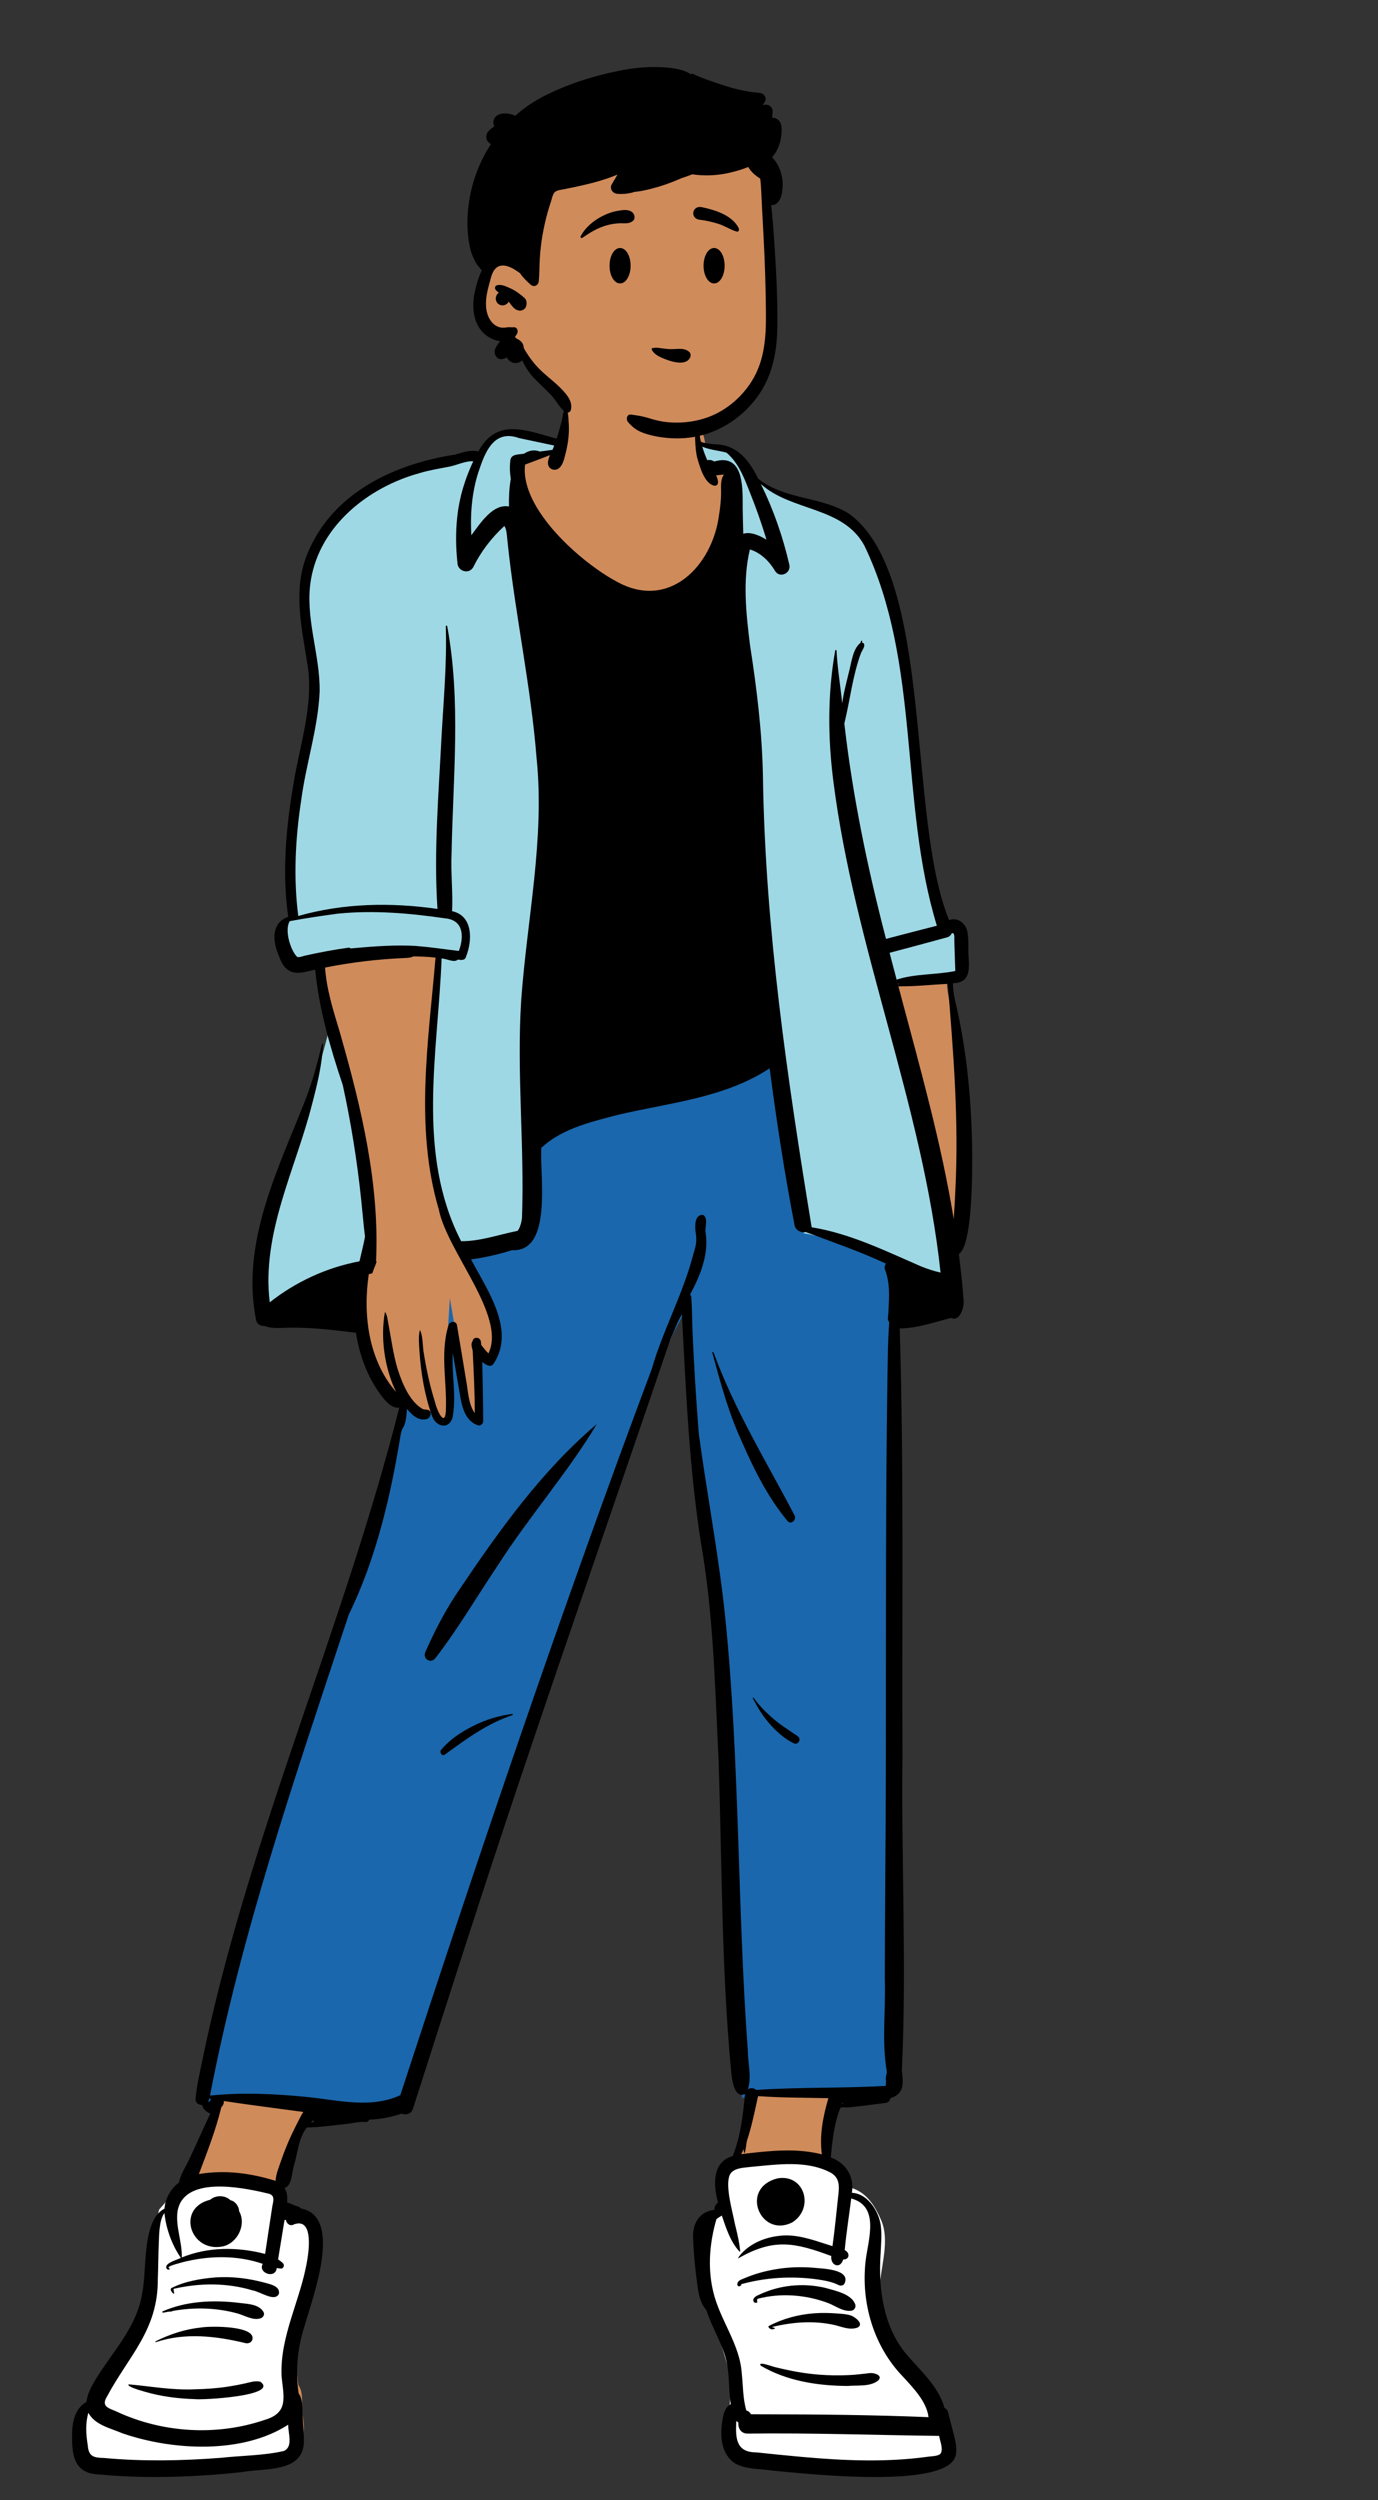 <svg width="4605" height="8354" viewBox="0 0 4605 8354" fill="none" xmlns="http://www.w3.org/2000/svg">
<rect x="0" y="0" width="4605" height="8354" fill="#333333" stroke="none"/>
<path fill-rule="evenodd" clip-rule="evenodd" d="M3182.68 4170.06C3256.41 4171.72 3224.8 3482.43 3175.56 3355.41C3168.67 3329.67 3162.98 3294.5 3164.12 3262.91C3225.01 3269.01 3218.46 3227.25 3215.32 3176.89C3216.35 3136.91 3219.12 3054.41 3158.05 3086.53C2974.95 2719.22 3172.92 1769.72 2690.84 1680.3C2632.74 1666.16 2572.7 1651.53 2523.79 1611.17C2472.04 1515.31 2445.68 1503.07 2359.93 1496.87C2344.05 1410.52 2314.37 1318.28 2225.91 1284.68C2144.93 1252.88 2050.68 1250.34 1966.24 1267.31C1896.34 1290.16 1889.95 1420.33 1874.42 1484.52C1780.29 1459.5 1664.28 1406.9 1613.6 1526.15C1589.05 1518.8 1566.31 1523.57 1541.36 1531.76C1332.31 1565.51 1129.48 1660.27 1051.94 1858.01C1004.04 1976.66 1038.03 2105.83 1055.99 2228.72C1072.75 2362.53 1028.57 2486.51 1008.1 2615.22C977.605 2792.46 972.091 2934.63 991.988 3066.36C939.397 3078.35 935.519 3126.28 956.795 3176.44C963.044 3193.41 969.337 3211.31 983.154 3220.9C1011.26 3238.63 1047.58 3218.2 1078.13 3215.07C1084.48 3285.85 1096.78 3355.3 1117.14 3434.23C1111.24 3457.86 1104.48 3484.24 1098.41 3507.96L1096.36 3505.73C1026.63 3798.42 819.234 4082.72 883.693 4393.78C887.483 4404.14 894.675 4401.98 900.198 4401.8C932.195 4413.99 961.587 4406.26 993.855 4407.5C1070.39 4407.56 1144.34 4417.38 1212.93 4425.93C1225.47 4508.01 1266.24 4642.38 1338.94 4673.68C1340.16 4674.1 1361.71 4669.59 1363.51 4669.46C1169.97 5455.81 821.746 6182.94 683.422 6985.13C682.603 6994.92 698.499 6989.74 703.714 6990.93C703 7013.2 717.354 7018.55 737.453 7026.46C711.553 7080.72 688.222 7134.91 662.438 7189.3C650.483 7216.23 630.998 7242.82 627.448 7271.6C598.904 7289.88 579.679 7325.61 580.188 7358.96C503.216 7391.56 524.137 7552.58 506.576 7632.33C488.819 7751.14 404.358 7834.11 346.446 7931.52C334.644 7951.07 322.077 7976.69 321.519 8001.25C285.618 8018.12 272.231 8054.96 274.607 8116.97C274.479 8189.52 294.902 8217.15 349.971 8218.9C499.551 8233.88 674.098 8227.78 824.546 8210.74C937.092 8196.4 1036.82 8208.3 1011.66 8072.79C1006.48 8039.99 1016.43 7995.82 997.053 7969.27C985.106 7890.24 992.056 7810.58 1017.82 7732.5C1033.48 7666.76 1059.94 7530.96 1048.97 7442.73C1043.9 7401.93 960.771 7379.47 946.138 7377.49C950.793 7346.77 948.744 7293.09 932.25 7271.75C962.538 7267.51 970.151 7259.49 976.459 7225.78C991.533 7171.2 993.539 7111.92 1030.87 7065.93C1098.01 7066.8 1164.92 7049.72 1232.02 7047.65L1235.36 7039.92C1275.05 7039.41 1314.52 7032.39 1352.19 7018.61C1360.54 7022.57 1371.23 7025.97 1375.92 7013.3L1398.33 6943.08C1659.19 6111.25 1948.34 5277.42 2230.28 4451.69C2246.74 4411.54 2266.53 4368.87 2292.27 4333.1C2300.98 4838.33 2406.61 5343.02 2415.68 5848.01C2427.94 6195.41 2424.78 6539.16 2457.39 6887.79C2465.79 6961.58 2474.71 6959.12 2485.7 6954.6C2490.1 6955.29 2500.47 6957.5 2504.97 6958.45C2497.61 7031.77 2489.16 7150.79 2457.78 7225.78C2388.41 7236.51 2400.84 7289.84 2416.22 7334.04C2399.67 7348.21 2402.03 7381.22 2406.94 7399.49C2341.68 7399.56 2327.45 7452.75 2331.94 7486.31C2338.15 7542.45 2334.67 7629.8 2372.05 7677.74C2394.07 7738.87 2429.9 7796.57 2443.89 7862.43C2452.69 7910.89 2449.29 7981.48 2457.78 8029.55C2436.43 8039.43 2445.48 8054.92 2441.88 8084.88C2423.4 8222.04 2488.43 8198.73 2603.42 8208.17C2672.33 8223.42 3197 8253.77 3174.33 8162.51C3178.2 8125.35 3160.95 8109.03 3153.56 8072.44C3150.24 8062.73 3084.88 7950.35 3045.89 7907.8C2915.13 7784.69 2920.84 7619.4 2924.98 7429.02C2917.29 7377.42 2877.67 7328 2827.12 7333.56C2841.64 7278.44 2814.74 7230.53 2758.52 7214.59C2764.14 7152.19 2770.05 7067.41 2790.61 7013.43L2771.24 6993.68L2797.16 6996.78L2805.77 6975.08L2815.15 6998.86C2859.64 6998.86 2909.84 6988.98 2952.47 6984.33C2959.27 6984.71 2956.24 6975.44 2957.35 6971.87C2997.6 6963.52 3002.01 6942.09 2994.9 6891.02C3004.27 6061.93 3000.2 5240.62 2987.39 4409.99C3050.29 4412.8 3111.63 4389.81 3173.44 4374.49C3195.41 4388.3 3201.63 4339.12 3199.06 4328.51C3195.57 4273.55 3188.79 4219.95 3182.68 4170.06Z" fill="#D08B5B"/>
<path fill-rule="evenodd" clip-rule="evenodd" d="M2588.48 3533.81C2588.48 3533.81 2646.1 3936.07 2676.17 4090.77C2676.8 4093.99 2682.7 4097.38 2687.36 4096.55L2687.83 4096.45L2694.15 4094.88L2704.7 4098.84L2713.52 4102.13L2788.35 4129.74L2808.92 4137.39C2878.85 4163.52 2918.97 4179.82 2964.42 4201.01L2991.73 4213.84L2977.91 4234.18C2977.82 4234.32 2977.72 4234.51 2977.62 4234.76L2977.53 4235.02L2977.47 4235.2L2978.28 4237.41C2991.29 4273.51 2993.64 4305.73 2991.11 4361.21L2990.88 4365.96L2990.3 4377.43L2989.86 4386.42L2989.85 4387.17C2989.81 4389.2 2989.68 4391.01 2989.41 4393.41L2989.28 4394.48L2988.49 4400.57L2988.29 4402.36C2988.25 4402.72 2988.22 4403.05 2988.2 4403.35L2988.14 4404.17L2988.12 4404.85L2988.12 4405.02L2993.03 4410.48L2992.46 4419.29C2990.59 4448.2 2969.4 6801.54 2983.88 6915.31L2984.32 6918.32L2984.6 6919.93L2984.64 6921.56C2984.72 6925.93 2984.21 6929.87 2983.19 6934.63L2982.78 6936.44L2981.61 6941.38C2981.34 6942.55 2981.17 6943.38 2981.05 6944.03L2980.97 6944.56L2980.89 6945.23L2982.43 6948.88L2981.61 6962.32L2981.48 6964.76C2981.4 6966.32 2981.34 6967.78 2981.3 6969.18L2980.85 6989.57L2954.56 6991.13C2909.29 6993.72 2869.63 6994.97 2800.51 6996.17L2792.4 6996.31L2715.84 6997.52C2638.68 6998.82 2588.1 7000.47 2536.73 7003.86L2519.76 7005.02L2513.13 6999C2512.75 6998.66 2511.71 6998.44 2511.06 6998.54L2510.81 6998.61L2478.83 7011.35L2482.33 6975.23L2481.09 6974.97L2483.5 6954.91L2483.7 6952.98C2484.97 6940.06 2484.37 6926.78 2482.06 6904.2L2480.58 6890C2479.18 6876.23 2478.52 6867.82 2478.3 6859.13L2478.28 6858.2L2478.22 6854.46L2477.2 6840.51C2467.01 6698.91 2431.22 5786.65 2431.22 5786.65C2424.43 5658.3 2292.21 4408.14 2292.21 4408.14L2291.7 4387.17L2291.48 4379.75L2289.33 4383.43L2286.76 4387.85L2283.5 4393.52C2245.58 4459.71 2213.99 4526.6 2199.15 4577.51L2198.29 4580.51L2189.92 4602.85C1929.07 5299.8 1678.08 6028.21 1376.29 6950.75L1354.91 7016.18L1346.6 7020.02C1289.77 7046.27 1230.43 7051.46 1148.97 7043.32L1146.28 7043.04L1140.91 7042.48C1131.59 7041.46 1123.18 7040.46 1112.14 7039.03L1104.78 7038.06L1067.4 7033.05C1053.15 7031.15 1043.83 7029.99 1034.48 7028.95L1026.9 7028.14L1015.88 7027.06L1006.9 7026.21C893.661 7015.68 801.034 7013.79 712.931 7022.33L709.455 7022.68L689.237 7024.75L684.3 7006.03C683.341 7002.1 682.843 6997.96 682.762 6993.58L682.751 6991.92L682.777 6989.98L684.316 6982.11C722.22 6789.81 993.032 5877.48 993.032 5877.48C1023.69 5777.99 1156.3 5351.72 1199.76 5210.54L1204.72 5194.42L1210.88 5174.29C1274.55 4965.93 1308.86 4844.92 1317.49 4795.09L1317.99 4792.13L1318.12 4791.33L1318.31 4790.54L1323.53 4768.6L1325.85 4765.3C1332.29 4756.17 1335.39 4745.56 1337.29 4727.6L1337.59 4724.62L1337.85 4721.74L1341.26 4679.86L1371.5 4701.86L1373.86 4703.55C1393.68 4717.58 1408.61 4723.13 1417.9 4722.01L1418.54 4721.92L1418.51 4721.75L1459.05 4711.44L1462.27 4720.6L1463.91 4725.2C1467.49 4734.91 1474.83 4741.48 1481.16 4742.5C1485.22 4743.15 1488.46 4741.26 1491.4 4733.69L1491.68 4732.94L1491.82 4732.53L1492.01 4731.59L1492.47 4729.09C1497.58 4700.76 1497.86 4674.37 1494.99 4624.25L1494.73 4619.77L1493.47 4598.78C1491.43 4563.8 1490.97 4545.09 1492.1 4523.58L1492.31 4519.9L1503.29 4337.19L1540.77 4557.65L1555.19 4641.86L1557.43 4655.4L1558.02 4658.85C1565.61 4702.5 1574.84 4725.84 1592.85 4737.38L1593.79 4737.96L1593.76 4730.93L1593.66 4717.06C1593.6 4710.02 1593.53 4702.82 1593.43 4695.39L1593.16 4676.32L1592.87 4658.54L1589.91 4509.54L1628.48 4537.44L1629.47 4538.14C1631.12 4539.3 1632.56 4540.23 1633.79 4540.96L1634.52 4541.38L1635.51 4539.78C1656.21 4505.61 1660.61 4467.5 1651.06 4423.2L1650.63 4421.24L1650.2 4419.38C1641.55 4382.05 1625.11 4344.72 1595.77 4290.92L1594.43 4288.46L1590.11 4280.6L1577.16 4257.38L1567.99 4240.87L1564.22 4234.02C1561.83 4229.65 1559.67 4225.64 1557.61 4221.77L1556.85 4220.32L1541.57 4191.26L1571.51 4187.4C1590.93 4184.89 1557.45 3862.96 1780.41 3717.59C2026.96 3556.85 2588.48 3533.81 2588.48 3533.81Z" fill="#1A67AD"/>
<path fill-rule="evenodd" clip-rule="evenodd" d="M1107.4 3420.4C1120.33 3466.1 1134.79 3533.82 1149.95 3578.93C1177.18 3703.94 1197.62 3830.86 1210.99 3958.11C1215.47 4000.65 1218.97 4043.19 1224.11 4085.53C1218.88 4113.07 1229.62 4191.32 1223.33 4218.68C1114.42 4238.93 962.262 4325.26 874.963 4394.15C846.879 4162.94 975.746 3903.99 1030.88 3685.6C1034.54 3671.57 1038.19 3657.39 1041.68 3643.12C1057.44 3598.71 1088.31 3487.05 1099.25 3442.39L1100.72 3436.3L1102.77 3438.53L1107.4 3420.4ZM2515.97 1603.99C2528.22 1611.69 2540.97 1618.2 2554.04 1623.83C2655.83 1682.48 2834.52 1684.26 2896.04 1799.07C3054.96 2130.21 3059.91 2690.53 3149.31 3084.93C3154.25 3106.68 3200.3 3083.42 3205.3 3104.53C3217.73 3156.92 3204.78 3207.3 3219.3 3254.77C3162.61 3269.4 3015.5 3279 2958.96 3293.97C2972.95 3342.47 3123.97 3735.09 3183.9 4294.77C3162.2 4289.88 3141.01 4282.82 3120.29 4274.7L3112.34 4271.25C2995.75 4220.43 2812.51 4141.37 2685.99 4120.99C2605.87 3632.28 2532.64 3113.05 2523.51 2613.93L2523.12 2590.9C2520.42 2443.25 2502.35 2296.94 2479.66 2151.24L2478.41 2141C2466.11 2039.53 2455.66 1933.84 2479.49 1833.65C2487.2 1836.01 2465.11 1782.09 2455.06 1713.23C2448.84 1670.58 2466.09 1621.28 2441.07 1578.86C2406.33 1519.95 2359.05 1595.27 2362.69 1578.86C2364.51 1570.6 2316.8 1470.34 2334.69 1480.88C2354.22 1492.38 2427.07 1492.08 2455.06 1520.07C2516.24 1581.24 2527.39 1627.77 2516.92 1605.95L2515.97 1603.99ZM1475.41 1556.94C1500.87 1551.97 1574.73 1527.04 1601.25 1528.47C1585.71 1561.73 1623.64 1413.69 1744.02 1447.29C1749.29 1448.76 1873.3 1467.69 1872.79 1492.08C1872.45 1508.43 1736.03 1527.75 1724.42 1548.06C1710.79 1571.93 1734 1643.73 1724.42 1668.44C1695.66 1742.65 1709.25 1763.19 1717.92 1755.26C1724.79 1765.89 1725.74 1781 1727.13 1795.11L1728.7 1810.4C1753.98 2051.69 1806.44 2289.33 1825.55 2531.35C1853.18 2802.14 1793.43 3069.47 1774.19 3338.44C1758.49 3580.76 1779.74 3840.41 1771.16 4082.71C1769.99 4096.15 1765.81 4114.37 1757.35 4126.22L1756.52 4127.34L1756.43 4127.37L1753.08 4128.04C1691.7 4140.45 1600.11 4179.13 1536.96 4178.78C1478.03 4064.08 1414.16 3770.73 1433.29 3572.02C1447.51 3424.3 1466.88 3233.3 1466.88 3196.91C1466.88 3131.08 1086.16 3233.3 974.186 3219.3C937.342 3214.69 935.595 3172.63 931.529 3104.15C930.369 3084.62 973.641 3075.82 974.186 3054.14C978.128 2897.15 977.729 2687.33 979.605 2674.99C995.488 2552.11 1036.25 2432.8 1041.75 2308.67C1043.58 2183.37 991.487 2060.95 1012.53 1935.31C1043.13 1752.32 1206.13 1625.32 1375.08 1578.81C1408.08 1568.72 1441.66 1563.52 1475.41 1556.94Z" fill="#9FD8E5"/>
<path fill-rule="evenodd" clip-rule="evenodd" d="M2785.28 7241.95L2787.68 7243.24L2788.27 7243.61C2800.65 7251.44 2809.02 7265.09 2820.73 7290.79L2827.27 7305.51L2838.48 7308.54C2881.65 7320.25 2913.81 7348.5 2942.89 7414.44L2943.77 7416.45L2944.66 7418.51C2954.44 7441.29 2958.13 7466.49 2957.25 7496.19L2957.17 7498.43L2957.04 7501.59C2956.26 7519.33 2954.5 7533.96 2949.73 7564.95L2946.25 7587.21L2945.25 7593.7C2939.26 7633.13 2937.16 7655.23 2937.74 7680.13C2938.2 7699.68 2940.7 7717.62 2945.55 7734.54C2965.27 7803.38 3003.9 7875.14 3053.66 7944.08C3070.87 7967.92 3149.15 8100.83 3149.83 8103.61L3151.19 8109.22L3152.49 8114.64C3152.7 8115.53 3152.91 8116.42 3153.11 8117.3L3154.72 8124.25L3155.72 8128.65C3159.12 8143.86 3161.63 8156.83 3163.17 8167.71L3163.37 8169.18C3166.16 8189.62 3166.05 8201.72 3159.17 8211.49L3158.71 8212.13L3157.58 8213.66L3156.19 8214.95L3155.34 8215.72L3154.47 8216.47L3151.87 8218.62L3148.73 8219.84C3137.67 8224.16 3099.24 8235.06 3058.88 8243.61C2993.4 8257.49 2925.33 8265.62 2858.05 8265.2C2838.33 8265.08 2817.82 8264.34 2796.56 8263.03C2739.13 8259.47 2678.42 8251.91 2614.16 8241.21L2602.98 8239.32L2591.18 8237.24C2549.4 8229.77 2489.36 8218.01 2478.55 8216.04L2477.53 8215.86L2477.1 8215.85C2452.33 8215.07 2436.42 8198.43 2430.41 8173.23L2430.16 8172.12L2429.92 8171.02C2425.92 8152.1 2426.9 8128.01 2431.73 8100.99C2435.76 8078.41 2445.38 7951.03 2445.38 7951.03L2409.32 7830.79C2409.32 7830.79 2333.15 7484.72 2345.16 7438.32L2345.44 7437.31C2347.05 7431.57 2415.06 7390.58 2418.68 7382C2422.34 7373.28 2413.57 7272.87 2417.25 7262.59L2417.61 7261.64L2417.95 7260.8L2418.1 7260.45C2421.89 7251.95 2457.79 7216.06 2555.85 7211.23C2593.03 7209.41 2665.6 7204.07 2712.61 7211.23C2756.41 7217.9 2775.67 7236.84 2785.28 7241.95ZM885.338 7306.22L890.163 7307.34L891.174 7306.77C899.689 7302.07 907.032 7299.57 916.313 7300.02C928.704 7300.63 939.725 7307.12 948.753 7318.7C954.076 7325.52 951.677 7381.45 951.62 7384.13L951.609 7384.82L951.606 7386.09L951.609 7386.46L951.85 7386.63C955.502 7389.09 963.341 7390.63 978.85 7391.52L982.379 7391.7L989.75 7392.03C1002.49 7392.64 1009.04 7393.26 1016.59 7394.86L1017.38 7395.03C1031.23 7398.06 1042.24 7403.94 1049.89 7414.35C1062.13 7431 1064.47 7454.32 1060.94 7484.13C1059.71 7494.51 977.883 7801.26 972.104 7827.57C963.358 7867.4 980.109 8078.4 981.934 8098.01C984.13 8121.59 984.521 8142.83 982.655 8159.89C979.98 8184.35 973.058 8201.46 956.877 8209.13L956.001 8209.54L954.117 8210.37L949.024 8211.51L945.814 8212.21C912.691 8219.3 881.002 8222.96 828.154 8226.85L787.818 8229.72L778.981 8230.39C766.74 8231.32 757.438 8232.13 748.07 8233.07L739.789 8233.94L739.472 8233.96C600.151 8244.76 430.507 8245.83 308.134 8235.22L300.952 8234.57L295.592 8234.4C276.065 8233.64 263.914 8220.46 257.525 8200.73L257.2 8199.7L256.884 8198.66C253.308 8186.62 251.562 8172.38 250.68 8153.18L250.372 8145.36C250.32 8143.78 250.272 8142.18 250.222 8140.29L249.732 8120.34L249.592 8115.97C249.497 8113.31 249.394 8111.1 249.271 8109.05L249.116 8106.71L248.555 8103.13C244.787 8078.54 470.453 7780.37 482.781 7747.17C497.806 7706.71 522.144 7394.41 532.642 7381.96L532.985 7381.56L564.916 7345.47L569.568 7393.05L569.601 7392.99C570.361 7391.37 570.93 7389.77 571.267 7388.32L571.416 7387.61L571.526 7386.92L571.57 7386.6L571.624 7386.27C577.267 7352.34 595.149 7326.68 623.127 7309.9C646.627 7295.81 676.46 7288.35 711.757 7286.28C763.107 7283.27 820.111 7291.16 885.338 7306.22Z" fill="white"/>
<path fill-rule="evenodd" clip-rule="evenodd" d="M1890.89 1368.9C1900.24 1376.3 1899.27 1396.8 1900.19 1408.28L1900.25 1409.03C1903.19 1443.7 1899.21 1478.53 1890.78 1512.19L1890.06 1514.99C1885.81 1531.51 1882.05 1552.15 1868.83 1563.73C1854.5 1576.26 1831.74 1568.15 1831.23 1547.94C1830.97 1538.54 1834.1 1529.5 1838.06 1520.69C1810.3 1531.42 1782.55 1542.03 1754.68 1552.39C1736.88 1699.89 1942.54 1880.49 2061.61 1943.71C2235 2039.88 2380.9 1892.58 2403.09 1719.41C2406.82 1696.41 2409.32 1672.77 2409.81 1649.45C2410.21 1629.97 2406.25 1602.78 2419.28 1586.12C2410.05 1585.9 2401.85 1587.2 2392.82 1588.62L2393.25 1589.37C2398.37 1598.54 2405.61 1621.37 2389.4 1623.1C2354.4 1619.41 2338.12 1557.94 2329.59 1528.45C2324.04 1508.38 2316.39 1425.07 2333.32 1415.25C2338.42 1435.04 2336.42 1456.53 2342.62 1476.38C2356.74 1482.08 2383.63 1483.62 2389.86 1484.67C2462.59 1485.51 2503.83 1537.82 2533.31 1599.06C2619.73 1670.12 2743.94 1657.91 2837.26 1716.44C3122.82 1923.83 3029.56 2731.22 3171.79 3074.71C3200.27 3062.9 3229.29 3086.54 3233.09 3115.39C3237.03 3137.57 3235.85 3161.33 3236.17 3183.81L3236.3 3186.62C3238.63 3232.59 3246.56 3284.26 3184.59 3285.26C3184.69 3310.93 3189.51 3335.77 3195.7 3360.55C3230.01 3510.51 3244.99 3664.97 3248.37 3818.7L3248.54 3829.99C3249.65 3910.8 3250.64 4160.77 3204.28 4190.35L3206.44 4207.95C3211.81 4251.99 3216.86 4296.14 3219.69 4340.39C3224.14 4363.36 3209 4418.41 3178.1 4403.84C3121.45 4417.88 3065.57 4438.59 3006.7 4438.7C3020.97 4914.17 3013.88 5390.13 3015.98 5865.79C3011.44 6216.42 3030.36 6569.95 3013.82 6919.23L3014.42 6924.16C3019.09 6963.38 3020.5 6997.48 2975.25 7010.92C2974.6 7020.51 2967.23 7025.64 2958.48 7026.76C2933.69 7030.11 2908.89 7033.28 2884.06 7036.33C2860.94 7038.05 2836.19 7043.82 2813.14 7041.07C2815.37 7043.33 2809.32 7043.67 2808.67 7042.03C2787.65 7094.86 2781.55 7152.46 2776.35 7208.82C2827.35 7228.3 2855.2 7272.11 2846.87 7327.05C2898.33 7329.14 2935.92 7386.43 2943.13 7434.73C2947.75 7468.05 2944.05 7501.14 2942.56 7534.52C2935.43 7648.6 2952.17 7771.5 3025.67 7862.49L3028.74 7866.13C3076.01 7921.82 3135.94 7972.86 3156.32 8045.66C3161.97 8048.3 3166.62 8053.42 3168.66 8061.42L3181.87 8113.35L3188.44 8139.32C3193.25 8158.25 3197.52 8177.61 3194.94 8197.21L3194.67 8199.11C3181.8 8323.24 2673.88 8263.41 2574.75 8254.5C2534.9 8248.23 2491.18 8251.65 2455.3 8230.51C2411.29 8201.4 2405.78 8142.37 2413.34 8094.01L2413.97 8089.48C2417.03 8067.86 2421.51 8045.19 2441.98 8033.1C2435.09 7988.29 2437.76 7942.45 2429.56 7897.82C2417.17 7834.68 2379.71 7779.88 2360.59 7719.26C2332.69 7688.18 2331.75 7639.72 2325.92 7599.98C2321.5 7561.42 2317.88 7522.6 2316.39 7483.81C2312.34 7432.53 2334.55 7390.25 2388.37 7383.55C2385.87 7373.83 2392.7 7365.43 2399.5 7359.21C2383.46 7302.12 2379.03 7223.73 2448.64 7204.25C2475 7138.76 2482.67 7067.78 2489.68 6997.92C2488.85 6997.74 2488.02 6997.6 2487.19 6997.45C2452.51 7011.91 2445.3 6943.38 2442.99 6916.56C2410.16 6568.89 2413.19 6219.18 2400.86 5870.45L2399.65 5845.23C2388.85 5615.46 2382.42 5383.66 2342.76 5156.96C2302.84 4904.28 2292.41 4647.48 2278.76 4392.15C2262.69 4417.16 2254.05 4445.89 2241.05 4472.55C2072.3 4969.29 1899.15 5464.54 1732.32 5961.95C1611.4 6322.09 1495.88 6684.14 1380.02 7045.95C1374.11 7064.48 1355.48 7068.31 1341.85 7062.38C1307.14 7074.44 1270.72 7081.29 1234.07 7082.48C1231.86 7087.56 1227.33 7091.29 1220.7 7090.56C1201.1 7088.41 1178.54 7094.54 1158.93 7096.84C1114.08 7101.28 1070.54 7108.17 1025.27 7108.82C997.233 7144.34 995.468 7192.51 982.541 7234.79C975.099 7256.34 976.267 7304.67 950.565 7310.74C959.778 7324.96 960.984 7342.03 959.491 7359.62C967.485 7361.44 975.593 7364.88 983.112 7368.4C990.437 7372.12 1000.11 7371.8 1005.16 7379.28C1148.71 7405.34 1043.8 7678.47 1018.85 7768.8C994.36 7842.66 986.691 7919.79 997.867 7996.89C1014.95 8020.53 1009.23 8055.7 1011.84 8083.72C1013.22 8108.73 1015.75 8134.11 1015.52 8159.15C1012.73 8263.15 884.582 8246.23 812.284 8259.73C767.138 8264.99 721.79 8268.66 676.443 8271.51C561.432 8278.67 445.776 8279.21 331.001 8268.07C256.895 8265.72 240.96 8217.28 241.078 8151.03L240.965 8148.29C239.295 8103.33 246.531 8049.03 289.152 8025.65C291.276 8001.89 303.304 7977.9 315.585 7957.14C372.695 7860.94 458.439 7776.63 475.303 7661.18C491.847 7585.6 473.102 7419.23 549.785 7379.83C551.562 7345.8 572.427 7311.1 598.261 7292.71C603.246 7264.36 622.031 7238.3 633.649 7212.25C657.351 7162.51 679.275 7111.99 702.85 7062.21C690.506 7056.97 677.39 7047.35 675.668 7033.68C663.814 7033.83 652.104 7026.15 653.539 7011.7C657.727 6969.74 666.888 6928.48 675.539 6887.25L676.618 6882.1C830.552 6136.54 1148.43 5439.35 1334.41 4703.34C1309.39 4707.88 1285.99 4679.21 1272.16 4660.54C1227.47 4600.25 1201.08 4527.31 1189.47 4453.3L1168.47 4450.69C1098.42 4442.07 1028.02 4434.53 957.385 4436.55L940.36 4437.12C921.446 4437.7 902.503 4437.55 884.524 4430.73C871.982 4431.9 858.923 4425.15 855.826 4411.05C803.507 4149.8 932.105 3901.87 1024.21 3665.81C1045.91 3607.77 1061.35 3548.88 1076.08 3488.78C1076.56 3486.83 1079.6 3487.24 1079.52 3489.24C1076.65 3556.07 1060.12 3623.44 1043.32 3687.85C988.187 3906.24 873.317 4120.4 901.401 4351.61C988.7 4282.72 1092.39 4234.87 1201.3 4214.63C1207.58 4187.26 1214.53 4160.1 1219.75 4132.57C1214.61 4090.23 1211.11 4047.69 1206.64 4005.15C1193.26 3877.9 1172.83 3750.98 1145.59 3625.97C1103.34 3500.18 1066.45 3372.7 1053.26 3240.08L1050.86 3240.55C1021.56 3246.51 989.285 3259.44 962.106 3240.74C944.854 3228.76 937.392 3208.9 930.42 3189.83C910.513 3143.58 906.831 3082.79 963.165 3063.46C942.165 2916.42 955.812 2762.92 981.189 2617.25C1001.52 2489.57 1046.11 2363.78 1029.41 2233.07C1010.88 2107.47 976.333 1975.92 1026.28 1852.97C1108.36 1647.78 1316.23 1550.42 1520.65 1519.09L1523.96 1518.12C1549.25 1510.61 1572.28 1502.71 1598.63 1508.39C1660.78 1392.83 1761.58 1439.83 1860.01 1465.59C1866.66 1445.99 1872.2 1425.95 1877.41 1405.92C1880.65 1395.71 1879.58 1372.17 1890.89 1368.9ZM2460.61 8089.16L2460.35 8094.2C2457.75 8148.3 2460.68 8194.66 2527.63 8194.3C2573.69 8199.23 2619.77 8204.03 2665.91 8208.21L2683.22 8209.74C2820.16 8221.98 2958.75 8227.97 3095.43 8209.59L3101.13 8208.81C3112.55 8207.19 3133.7 8207.51 3142.75 8199.04C3153.65 8184.34 3141.03 8156.32 3138.38 8139.26C2925.11 8136.77 2711.56 8128.89 2498.15 8131.61C2475.7 8131.73 2465.57 8112.51 2467.64 8095C2465.11 8093.29 2462.73 8091.31 2460.61 8089.16ZM295.265 8062.03C284.781 8098.97 287.364 8133.9 293.288 8170.89C296.25 8209.64 314.644 8212.12 347.932 8213.03C477.878 8225.04 608.769 8222.53 738.752 8212.45C808.418 8204.92 880.013 8205.21 948.384 8189.77C981.003 8175.28 962.172 8129.74 963.28 8101.81C809.733 8200.96 577.511 8188.37 410.069 8131L407.386 8129.86C367.778 8113.18 317.143 8102.69 295.265 8062.03ZM549.612 7394.89C531.243 7415.65 531.59 7476.34 530.758 7493.17C528.775 7533.8 529.09 7574.5 527.334 7615.12C528.628 7786.19 430.043 7871.51 356.83 8009.05C336.806 8042.43 365.937 8047.16 389.633 8057.99C543.071 8129.53 724.567 8140.47 884.865 8085.69C965.44 8062.23 947.846 8007.9 941.007 7941.44C934.27 7805.63 1005.59 7683.28 1026.68 7551.91L1027.45 7547.3C1033.76 7507.91 1043.78 7411.31 983.082 7432.23C969.736 7440.46 957.194 7430.13 955.615 7417.51C954.028 7417.77 952.395 7417.92 950.822 7417.95C943.733 7461.86 936.386 7505.71 929.325 7549.61C935.266 7553.39 940.834 7557.67 945.771 7562.55C951.769 7568.51 947.579 7581.02 938.538 7580.26C933.892 7579.85 929.297 7579.16 924.733 7578.28C921.114 7616.45 860.621 7595.04 878.094 7564.44C791.113 7534.33 695.286 7536.73 606.956 7559.82L606.591 7559.98C599.753 7562.7 550.586 7572.58 566.402 7580.26C572.994 7581.06 557.984 7589.7 555.352 7576.33C554.502 7559.55 592.72 7551.31 604.43 7544.35C574.897 7502 554.718 7447.1 549.612 7394.89ZM2777.96 7260.78C2696.02 7216.32 2595.32 7232.82 2506.44 7240.69L2502.71 7241.11C2480.09 7243.55 2448.57 7245.06 2438.19 7268.4C2423.16 7305.8 2448.08 7389.46 2455.9 7431.06L2459.45 7445.6C2465.61 7471 2471.32 7496.26 2473.44 7522.54C2473.5 7523.42 2472.66 7524.03 2471.89 7524.03C2440.76 7490.7 2426.76 7445.87 2412.22 7403.12C2406.02 7406.67 2399.96 7410.5 2394.25 7414.72C2371.94 7491.55 2364.47 7573.36 2382.14 7651.73L2382.77 7654.5C2404.6 7751.36 2472.55 7830.57 2479.01 7931.79C2483.32 7972.71 2482.36 8014.64 2494.1 8054.38C2500.78 8055.86 2506.61 8060.79 2509.23 8067L2547.53 8067.05C2732.68 8067.36 2917.88 8069.04 3102.91 8076.68C3096.94 8024.55 3051.02 7978.28 3018.67 7942.54C2919.42 7840.69 2876.49 7694.38 2892.85 7553.37C2901.45 7482.82 2940.74 7371.98 2844.63 7345.92C2837.61 7403.42 2828.12 7460.72 2822.87 7518.44C2841.01 7527.21 2839.89 7550.33 2817.74 7549.88C2807.79 7583.41 2774.44 7569.85 2778.04 7538.22C2656.07 7493.07 2586.09 7477.94 2467.27 7545.95C2463.94 7545.46 2476.4 7532.1 2477.97 7529.72C2515.52 7489.15 2573.2 7470.08 2627.31 7469.39C2680.94 7469.38 2731.38 7489.64 2781.97 7505.3C2789.58 7450.83 2794.7 7396.03 2800.73 7341.38L2802.04 7329.67C2805.2 7300.97 2804.04 7277.27 2777.96 7260.78ZM817.795 7964.15C835.647 7960.17 852.064 7954.12 870.203 7958.22C934.034 8006.27 673.22 8019.81 651.014 8016.4C594.482 8014.74 537.925 8007.55 483.519 7991.54L479.334 7990.3C472.159 7988.29 420.349 7973.64 430.421 7967.03C504.007 7973.56 576.047 7987.1 651.014 7983.57C688.411 7982.79 725.952 7980.14 762.947 7974.5C781.345 7971.68 799.656 7968.25 817.795 7964.15ZM2542.15 7904.63C2530.46 7887.08 2587.43 7910.38 2594.84 7910.59C2642.02 7922.25 2690.03 7931.08 2738.49 7934.75C2770.98 7937.22 2803.81 7937.75 2836.36 7936.15C2860.46 7935.31 2884.31 7931.74 2908.26 7929.28L2909.12 7929.24C2923.35 7928.75 2951.86 7937.59 2934.29 7954.56C2906.96 7975.79 2866.53 7969.32 2833.78 7972.44C2734.32 7972.12 2628.99 7956.07 2542.15 7904.63ZM672.255 7777.06C700.93 7771.86 858.753 7770.16 843.022 7818.7C839.205 7827.92 830.48 7830.97 821.296 7829.52C723.615 7805.71 618.248 7793.26 520.883 7826.09C519.304 7826.64 518.214 7824.05 519.764 7823.36C567.637 7799.32 618.859 7782.51 672.255 7777.06ZM2720.87 7729.61C2746.63 7727.65 2772.56 7728.34 2798.34 7730.28L2806.72 7730.93C2818.28 7731.84 2830.19 7732.9 2841.27 7736.27L2843.34 7736.94C2857.49 7741.51 2889.39 7765.89 2865.18 7777.62C2839.17 7786.05 2817.19 7776.02 2792.1 7769.56C2722.18 7752.96 2648.68 7758.58 2579.4 7775.55L2589.16 7778.69C2589.76 7778.26 2590.54 7779.27 2589.96 7779.77C2582.96 7785.9 2573.35 7783.72 2568.38 7776.1C2567.52 7774.79 2568.06 7772.7 2569.44 7771.97C2616.4 7747.29 2668.17 7733.62 2720.87 7729.61ZM543.07 7723.41C622.039 7688.38 713.531 7684.51 798.219 7694.67L804.252 7695.41C830.673 7698.51 865.131 7699.94 880.249 7724.6C885.473 7733.15 880.077 7742.95 871.639 7746.04C846.784 7755.14 817.566 7736.91 793.687 7730.13C723.083 7710.76 647.671 7708.72 575.876 7722.1C576.378 7724.77 564.487 7723.6 561.898 7724.55C558.652 7724.36 537.115 7731.5 543.07 7723.41ZM2534.46 7668.72C2603.35 7635.14 2683 7627.13 2757.38 7644.47L2760.47 7645.35C2793.42 7654.62 2846.48 7665.56 2858.29 7700.53C2860.84 7708.41 2855.3 7719.05 2847.01 7720.65C2818.91 7726.03 2793.4 7705.47 2767.97 7695.58C2693.15 7667.41 2608.46 7660.67 2531.1 7681.39C2530.58 7684.45 2530.07 7687.47 2529.52 7690.52C2530.84 7689.65 2532.22 7691.6 2531.16 7692.68C2518.81 7701.34 2505.97 7679.47 2534.46 7668.72ZM720.583 7609.69C776.325 7605.97 832.536 7613.08 886.349 7627.81L896.468 7630.61C911.176 7634.74 930.228 7641.25 932.368 7657.17C933.2 7663.51 931.622 7667.87 926.484 7671.8C907.751 7685.84 867.004 7656.42 843.713 7652.96C759.151 7627.5 668.382 7627.86 582.724 7647.34L579.805 7648.01L581.872 7662.76C583.904 7669.8 565.073 7653.19 572.228 7645.63C617.447 7622.55 670.21 7613.84 720.583 7609.69ZM2587.01 7583.34C2631.75 7575.25 2677.9 7573.71 2723.13 7577.79L2728.47 7578.28C2755.48 7580.68 2843 7584.16 2822.3 7629.93C2818.83 7637.57 2808.75 7638.56 2802.24 7635.25C2780.37 7624.14 2756.46 7620.13 2732.32 7616.46C2647.1 7604.58 2560.03 7609.45 2476.82 7632.46C2478.63 7635.31 2474.9 7638.68 2471.37 7639.35C2462.59 7640.98 2462.59 7630.48 2466.35 7624.9C2470.83 7618.3 2479.75 7615.88 2486.64 7612.97C2518.68 7598.98 2552.66 7589.52 2587.01 7583.34ZM892.589 7328.71L887.495 7327.49C802.122 7307.36 612.84 7271.26 593.238 7389.13C586.281 7441.05 609.23 7491.69 607.534 7543.1C696.062 7507.01 793.958 7507.39 885.933 7531.24C894.082 7477.88 901.86 7424.46 910.183 7371.13L911.528 7364.76C915.232 7346.77 916.492 7332.7 892.589 7328.71ZM702.447 7350.17C721.051 7334.17 752.074 7334.4 770.325 7351.85C787.012 7355.37 798.785 7373.12 799.055 7388.35C824.426 7433.04 793.828 7494.81 745.384 7505.97C635.996 7529.07 587.092 7378.47 702.447 7350.17ZM2597.69 7278.84C2689.21 7262.45 2722.46 7378.84 2647.34 7426.04C2541.22 7479.39 2470.51 7311.64 2597.69 7278.84ZM747.734 7020.34C749.08 7029.23 744.718 7035.57 739.497 7041.56C720.732 7118.67 692.491 7190.42 664.645 7264.33C755.234 7249.28 840.823 7262.41 920.976 7287.07C921.935 7264.52 932.19 7241.14 939.313 7219.87C953.186 7179.5 969.953 7140.16 989.291 7102.17L991.721 7097.42C998.667 7083.9 1005.35 7069.77 1013.56 7056.83C924.902 7044.7 836.242 7033.76 747.734 7020.34ZM2533.34 7003.91L2530.98 7014.64C2520.8 7061.18 2511.14 7108.15 2496 7153.37L2495.79 7154.3C2493.47 7165.71 2488.26 7218.54 2484.98 7181.25C2482.45 7186.87 2479.75 7192.42 2476.88 7197.89L2492.54 7196.01C2576.33 7186.04 2664.08 7177.42 2746.44 7198.56C2738.11 7133.85 2750.37 7072.02 2768.28 7010.83C2689.79 7009.02 2612 7009.6 2533.34 7003.91ZM1046.94 7084.34C1044.07 7087.04 1041.26 7089.8 1038.59 7092.68C1042.21 7091.75 1045.83 7090.85 1049.18 7090.07C1049.04 7087.94 1047.55 7086.34 1046.94 7084.34ZM2815.72 7024.99L2814.01 7029.01C2813.73 7029.68 2813.45 7030.35 2813.17 7031.01C2814.49 7030.22 2815.96 7029.47 2817.53 7028.8C2816.82 7027.63 2816.21 7026.38 2815.72 7024.99ZM1381.94 3195.67C1373.9 3199.57 1365.52 3200.56 1354.44 3201.02C1264.43 3204.77 1174.71 3215.22 1086.32 3233.04C1091.2 3304.72 1112.95 3374.15 1133.66 3442.49L1137.95 3457.46C1207.9 3702.31 1268.96 3958.16 1256.66 4214.25C1257.35 4214.51 1258.01 4214.86 1258.64 4215.18C1257.52 4218.32 1256.72 4221.53 1255.6 4224.64L1254.88 4226.49L1250.68 4236.95C1248.36 4242.75 1246.1 4248.58 1244.15 4254.55C1240.71 4255.79 1236.49 4256.7 1232.47 4257.28C1212.04 4392.87 1231.46 4544.89 1323.48 4650.91C1285.29 4570.84 1270.63 4471.27 1286.37 4383.83C1294.91 4393.11 1295.52 4414.5 1298.79 4428.38C1307.78 4475.83 1314.08 4523.96 1327.58 4570.43L1329.04 4575.09C1344.17 4622.67 1369.49 4684.03 1413.37 4708.6C1421.65 4711.09 1434.45 4708 1438.37 4718.17C1440.63 4727.25 1436.41 4738.48 1427.11 4741.31L1426.46 4741.49C1399.73 4749.08 1377.06 4728.9 1359.93 4707.61L1359.07 4718.73C1357.43 4739.78 1355.13 4759.98 1342.94 4777.29C1341.5 4783.3 1340.09 4789.35 1338.64 4795.38C1305.63 4999.5 1255.98 5210.52 1165.59 5394.76L1155.08 5426.53C983.239 5945.39 805.268 6463.92 701.699 7002.25C810.521 6990.77 920.257 6996.32 1028.86 7007.13C1131.27 7017.79 1239.6 7046.17 1337.71 7000.85C1603.53 6186.9 1877.73 5375.38 2178.25 4573.83C2214.47 4446.61 2282.5 4323.92 2316.15 4193.49L2318.26 4186.6C2326.17 4160.45 2329.88 4143.49 2324.08 4114.28L2323.83 4110.71C2322.63 4092.43 2322.21 4064.71 2343.02 4059.64C2346.55 4058.77 2351.17 4059.44 2353.61 4062.49C2366.48 4079.03 2354.43 4100.1 2358.14 4119.31C2368.95 4192.79 2340.02 4262.08 2306.2 4325.44C2308.41 4328.12 2309.93 4331.4 2310.19 4335.01C2313.14 4374.06 2312.77 4413.52 2314.47 4452.66C2319.28 4565.19 2326.28 4677.63 2335.16 4789.91C2362.95 4995.55 2402.35 5199.06 2423.76 5405.6C2472.5 5886.68 2463.73 6371.45 2499.13 6853.49C2499.41 6895.83 2512.67 6939.84 2499.24 6980.94C2507.71 6975.35 2519.73 6976.6 2527.17 6983.35C2671.45 6973.34 2815.95 6978.25 2960.21 6969.65C2960.35 6963.14 2960.84 6957.06 2961.1 6952.38C2957.06 6942.76 2963.76 6932.07 2963.56 6921.85C2945.96 6821.81 2960.45 6714.3 2956.82 6612.02C2956.99 6515.22 2957.48 6418.45 2958.14 6321.65C2963.6 5716.75 2956.26 5111.71 2967.29 4506.89C2968.16 4477.14 2969.51 4447.48 2971.43 4417.82C2963.49 4408.97 2968.78 4396.4 2968.79 4385.75L2969.25 4376.29C2971.67 4328.48 2974.41 4284.57 2955.81 4237.45C2956.24 4231.84 2957.54 4226.58 2960.46 4222.27C2873.46 4181.38 2782.62 4150.41 2692.8 4116.72C2677.64 4120.47 2658.67 4111.02 2655.49 4094.68C2621.65 3920.62 2594.99 3745.45 2571.94 3569.68C2421.12 3668.95 2237.23 3684.65 2065.97 3724.86L2033.56 3733.29C1953.62 3754.17 1869.78 3778.48 1808.98 3835.39C1802.84 3925.24 1848.5 4184.15 1711.28 4177.38C1666.33 4191.14 1620.13 4202.17 1574.12 4208.11C1627.68 4310.03 1725.39 4445.82 1648.14 4558.68C1636.94 4570.58 1621.87 4558.51 1611.63 4551.12C1612.9 4617.1 1614.66 4682.74 1614.73 4748.67C1614.73 4757.45 1605.69 4765.39 1596.97 4762.4C1547.49 4745.3 1541.37 4685.92 1533.71 4641.11C1526.85 4601.1 1519.96 4561.09 1513.19 4521.05C1508.87 4592.91 1526.12 4666.86 1512.07 4737.88C1498.59 4778.5 1456.69 4766.4 1444.13 4732.35L1443.76 4731.31C1418.92 4662.26 1406.82 4588.54 1401.8 4515.41L1401.53 4511.13C1400.09 4488.94 1397.73 4465.46 1403.21 4443.96C1414.32 4464.9 1411.55 4499.06 1416.73 4524.39C1425.39 4578.53 1437.11 4632.29 1453.58 4684.56L1454.01 4686.4C1461.45 4717.06 1490.6 4776.79 1490.26 4701.74C1491.38 4663.61 1488.1 4625.6 1486.04 4587.55L1485.75 4582.11C1483.05 4530.15 1483.34 4477.69 1498.9 4427.59C1502.86 4414.77 1524.38 4412.36 1526.99 4427.59C1537.44 4488.54 1547.43 4549.55 1557.42 4610.55C1564.7 4647.81 1564.4 4689.84 1586.52 4721.98C1586.78 4651.82 1582.9 4581.86 1579.55 4511.77L1578.88 4509.61C1576.15 4500.67 1573.2 4488.74 1579.46 4481.01C1581.9 4465.02 1605.2 4466.85 1607.19 4483.6C1607.62 4487.09 1607.93 4490.63 1608.28 4494.15C1616 4503.86 1623.17 4513.78 1632.3 4522.13C1693.24 4397.38 1493.85 4181.93 1466.32 4041.06C1385.25 3766.72 1431.86 3479.08 1455.44 3199.72C1431.06 3196.82 1406.47 3196.05 1381.94 3195.67ZM699.231 7011.79C698.307 7015.24 697.598 7019.03 695.93 7022.17C697.251 7022.4 698.6 7022.66 699.949 7022.95C701.585 7019.64 703.307 7016.41 705.172 7013.24C703.192 7012.78 701.211 7012.31 699.231 7011.79ZM1711.34 5726.95C1713.9 5726.51 1714.93 5730.06 1712.43 5730.87C1628.43 5758.87 1557.62 5810.98 1486.81 5862.68C1476.77 5870.01 1467.38 5854.71 1474.42 5846.43C1504.03 5811.66 1540.29 5787.67 1580.67 5767.47L1583.05 5766.29C1623.44 5745.89 1666.76 5732.9 1711.34 5726.95ZM2515.8 5674.87C2514.82 5672.98 2517.41 5671.52 2518.58 5673.21C2537.3 5699.64 2562.07 5724.24 2586.66 5745C2611.58 5766.06 2638.76 5782.69 2665.42 5801.15C2679.8 5811.1 2667.46 5832.29 2651.84 5824.68C2621.48 5809.88 2594.21 5785.42 2571.91 5759.98C2548.92 5733.72 2531.9 5705.63 2515.8 5674.87ZM1994.22 4758.59C1901.5 4914.77 1764.61 5072.05 1662.44 5232.21C1593.44 5334.88 1531.03 5441.96 1455.42 5540C1440.29 5560.65 1411.13 5543.41 1421.49 5519.91C1450.25 5454.83 1482.31 5392.32 1520.91 5332.67L1533.36 5314.15C1667.78 5114.46 1810.25 4914.38 1994.22 4758.59ZM2380.48 4520.24C2379.67 4517.63 2383.48 4516.48 2384.5 4518.79L2384.61 4519.07C2454.21 4710.41 2561.52 4884.37 2655.4 5063.79C2662.66 5078.48 2643.32 5096.18 2631.75 5082.28C2565.48 5002.61 2519.02 4908.89 2477.8 4814.04C2434.35 4720.02 2407.69 4619.87 2380.48 4520.24ZM2542.2 1616.76C2584.82 1702.54 2616.11 1793.33 2637.78 1886.75C2644.46 1915.6 2605.87 1933.3 2590.28 1908.03L2589.82 1907.25C2570.65 1875.18 2542.08 1846.94 2505.93 1835.9C2481.29 1939.46 2493.29 2048.91 2506.09 2153.49C2528.79 2299.18 2546.86 2445.5 2549.56 2593.14L2549.69 2601.05C2557.6 3105.26 2631.49 3607.19 2712.43 4100.84C2841.82 4121.69 2960.27 4180.48 3079.54 4232.16C3100.27 4240.27 3121.45 4247.34 3143.15 4252.22C3083.22 3692.55 2855.32 3167.67 2784.9 2610.04C2766.29 2465.01 2765.42 2317.74 2791.13 2173.55C2791.56 2170.79 2795.46 2171.72 2795.63 2174.16C2798.46 2233.39 2808.56 2291.85 2814.55 2350.75C2818.62 2317.11 2828.04 2283.03 2835.64 2250.78C2844.94 2219.23 2848.38 2168.59 2875.63 2148.02L2877.34 2142.06C2878.06 2139.5 2881.85 2140.58 2881.25 2143.13C2880.96 2144.36 2880.67 2145.55 2880.42 2146.77C2897.92 2151.44 2881.57 2172.25 2877.23 2182.22C2849.14 2257.8 2840.78 2339.61 2821.61 2417.52C2849.35 2660.71 2899.32 2900.82 2960.86 3137.2C3017.41 3122.23 3074.14 3107.83 3130.83 3093.2C3004.39 2679.8 3078.32 2218.45 2888.88 1823.72C2817.9 1691.24 2643.11 1709.24 2542.2 1616.76ZM1581.53 1541.19C1555.01 1539.77 1527.31 1554.22 1501.85 1559.19C1468.1 1565.76 1434.52 1570.97 1401.52 1581.06C1232.57 1627.56 1069.57 1754.57 1038.97 1937.55C1017.93 2063.2 1070.02 2185.62 1068.19 2310.92C1062.69 2435.05 1021.93 2554.36 1006.05 2677.24C986.936 2802.9 980.361 2934.43 996.746 3060.69C1148.3 3017.52 1306.58 3014.82 1461.99 3037.11C1449.03 2845.73 1466.04 2653.4 1475.45 2462.15C1482.22 2339.33 1493.82 2215.95 1489.71 2092.89C1489.63 2090.16 1494.05 2089.49 1494.47 2092.22C1541.08 2343.56 1513.74 2598.7 1509.04 2852.17C1506.04 2916.22 1513.94 2980.87 1510.75 3044.56C1581.41 3059.83 1578.85 3142.56 1557.25 3197.1C1553.42 3210.22 1540.42 3207.94 1529.9 3206.35C1518.49 3218.38 1491.3 3202.68 1475.79 3202.68C1463.66 3517.31 1389.94 3853.37 1541 4147.43C1604.16 4147.78 1664.95 4125.9 1726.33 4113.49L1729.68 4112.82L1729.77 4112.79C1738.79 4101 1743.2 4082.04 1744.41 4068.16C1752.99 3825.86 1726.14 3583.01 1741.85 3340.69C1761.08 3071.72 1820.83 2804.39 1793.2 2533.6C1774.09 2291.58 1721.64 2053.94 1696.35 1812.64L1695.07 1800.16C1693.49 1785.28 1692.9 1768.85 1685.57 1757.5C1642.92 1796.53 1607.12 1842.94 1581.5 1895.16C1567.31 1920.38 1529.31 1909.15 1528.72 1880.68C1523.26 1829.83 1522.45 1778.8 1527.98 1727.94L1528.49 1723.45C1535.35 1659.79 1554.51 1599.03 1581.53 1541.19ZM3167.23 3287.36C3112.29 3290.27 3057.29 3296.39 3002.25 3295.67L3007.79 3316.55C3074.41 3567.04 3145.35 3817.09 3187.17 4073.39L3188.69 4049.36C3190.2 4025.32 3191.65 4001.27 3192.6 3977.17C3204.46 3746.83 3186.34 3516.79 3167.23 3287.36ZM3006.5 3287.59L2999.99 3287.27L3000.39 3288.69C3001.73 3288.42 3003.09 3288.18 3004.46 3287.94L3006.5 3287.59ZM3185.54 3118.41C3184.51 3118.09 3182.75 3118.09 3180.8 3118.18C3177.99 3124.69 3172.31 3130.07 3165.7 3131.85L3110.64 3146.79C3064.74 3159.24 3018.81 3171.64 2972.83 3183.69C2980.55 3213.58 2988.39 3243.48 2996.31 3273.34C3059.02 3253 3128.46 3257.61 3192.4 3244.52C3191.61 3210.02 3189.74 3175.34 3189.15 3140.77C3189.01 3135.13 3190.16 3126.06 3187.29 3121C3185.48 3117.77 3187.29 3118.96 3185.54 3118.41ZM1078.95 3234.55L1077.22 3234.93C1077.8 3236.5 1078.31 3238.07 1078.8 3239.67C1078.83 3237.95 1078.86 3236.27 1078.95 3234.55ZM1487.22 3068.51C1369.06 3051.2 1248.91 3040.97 1129.74 3052.75C1075.84 3060.1 1021.13 3067.94 968.301 3077.96C949.933 3106.37 970.256 3175.49 993.128 3197.36C999.987 3199.98 1011.78 3194.89 1018.36 3193.4C1067.67 3182.19 1117.47 3173.15 1167.51 3166.1C1169.01 3167.99 1171.19 3169.21 1173.89 3168.95L1185.38 3167.88C1254.41 3161.54 1324.05 3156.9 1393.22 3160.87L1393.74 3161.27C1440.41 3164.7 1486.92 3172.11 1533.39 3177.47C1551.74 3129.14 1548.58 3073.69 1487.22 3068.51ZM2346.9 1492.4C2351.46 1507.97 2356.95 1523.11 2363.77 1537.82C2370.9 1535.83 2380.72 1537.42 2385.96 1541.95L2388.19 1541.54C2394.31 1540.37 2401.67 1538.58 2403.58 1538.37C2488 1526.6 2481.57 1640.39 2481.88 1697.57C2482.39 1726.24 2482.97 1754.94 2483.83 1783.61C2507.99 1775.32 2540.29 1790.23 2561.41 1803.41C2544.88 1747.96 2525.45 1693.41 2503.78 1639.82L2498.85 1627.29C2481.99 1584.74 2463.11 1541.88 2427.43 1512.26C2399.86 1504.99 2373.14 1503.67 2346.9 1492.4ZM1734.82 1463.85C1656.35 1435.65 1625.27 1499.73 1603.51 1563.64C1577.85 1634.42 1570.85 1712.34 1575.13 1788.5L1577.77 1784.98C1606.64 1746.2 1648.26 1682.2 1700.89 1692.48C1700.38 1663.06 1701.44 1630.74 1707.03 1600.19C1703.76 1580.48 1702.93 1560.56 1705.2 1540.64C1706.4 1515.66 1733.4 1519.45 1751.18 1515.92C1766.56 1505.6 1785.19 1501.44 1803.9 1508.71C1818.02 1506.82 1832.14 1505.02 1846.26 1503.22C1848.43 1498.42 1850.18 1493.6 1852 1488.68C1812.92 1480.54 1773.85 1472.15 1734.82 1463.85Z" fill="black"/>
<path fill-rule="evenodd" clip-rule="evenodd" d="M2562.93 893.014C2556.9 840.064 2564.7 729.387 2565.22 722.663C2568.52 680.154 2548.61 512.294 2510.95 527.761C2447.79 477.761 2363.67 466.72 2285.01 461.446C2121.61 450.489 1947.79 475.642 1821.62 585.602C1759.23 642.706 1698.48 725.762 1703.37 812.24C1646.68 894.212 1566.76 1006.66 1637.39 1102.49C1661.4 1133.1 1699.56 1144.51 1729.72 1167.69C1790.39 1216.63 1828.45 1286.85 1889.69 1335.49C2051.95 1481.3 2327.45 1511.75 2486.87 1345.92C2610.14 1225.81 2590.21 1046.13 2568.52 893.014C2553.95 790.073 2574.68 996.315 2562.93 893.014Z" fill="#D08B5B"/>
<path fill-rule="evenodd" clip-rule="evenodd" d="M2066.73 236.899C2110.43 228.081 2155.3 222.594 2199.93 224.246L2203.37 224.38C2236.95 225.721 2279.47 228.69 2308.76 248.214C2310.44 246.523 2313.15 245.656 2315.61 246.829C2350.42 263.443 2388.7 275.455 2425.35 287.392C2461.84 299.27 2499.68 307.111 2537.92 310.271C2552.31 311.461 2564.62 326.995 2555.51 340.927C2553.34 344.247 2551.23 347.601 2549.13 350.963C2552.64 350.596 2556.16 350.219 2559.68 349.863C2571.25 348.698 2582.81 361.047 2582.12 372.311C2581.69 379.397 2580.93 386.398 2579.8 393.315C2584.2 393.223 2588.58 393.883 2592.82 395.672C2614.25 404.723 2612.76 430.25 2611.15 449.673C2608.93 476.625 2598.85 505.173 2580.13 525.346C2594.11 539.861 2604 557.194 2609.9 577.781C2614.18 592.814 2616.56 608.826 2615.39 624.475L2615.01 629.16C2613.56 646.142 2610.67 664.943 2598.45 677.16C2592.18 683.458 2584.45 685.754 2577.09 685.026C2581.54 724.161 2584.4 763.521 2587.09 802.74L2588.35 821.485C2594.34 912.129 2598.85 1003.36 2597.67 1094.16C2596.57 1179.01 2579.81 1261.36 2527.77 1330.26C2480.37 1392.99 2412.32 1439.24 2335.34 1456.82C2293.85 1466.31 2251.49 1466.98 2209.5 1460.93C2189.15 1457.99 2168.66 1453.49 2149.34 1446.38C2127.96 1438.48 2112.59 1426.86 2098.2 1409.45C2091.39 1401.19 2094.67 1383.61 2108.22 1385.27C2128.72 1387.75 2147.43 1390.75 2167.08 1396.81L2169.89 1397.7C2189.46 1403.97 2209.73 1408.64 2230.19 1410.63C2272.1 1414.69 2314.65 1410.6 2354.79 1397.89C2420.16 1377.18 2476.45 1331.01 2512.54 1273.01C2555.37 1204.26 2560.21 1126.21 2559.59 1047.16C2558.93 960.406 2556.11 873.607 2551.5 786.949L2550.72 772.507C2548.28 727.913 2545.93 683.29 2543.86 638.668C2543.22 624.671 2542.24 610.562 2540.47 596.593C2524.32 587.131 2509.85 574.086 2500.42 557.989C2481.46 565.828 2461.53 571.483 2443.19 575.99C2400.72 586.437 2356.61 588.973 2313.38 582.431C2301.72 587.249 2289.82 591.484 2277.74 595.129C2274.48 596.576 2271.22 597.998 2267.96 599.392C2238.84 611.85 2209.31 622.403 2178.57 630.13L2171.02 632.013C2154.85 636 2137.28 639.926 2120.06 641.159C2117.24 642.251 2114.18 643.175 2110.85 643.987C2095.18 647.794 2078.91 648.998 2062.84 647.654C2047.19 646.338 2035.88 630.522 2044.5 615.713C2050.8 604.907 2057.16 594.13 2063.57 583.38C2041.26 592.674 2018.22 600.4 1994.99 606.951C1971.53 613.557 1947.73 619.128 1923.91 624.251C1911.17 626.966 1898.38 629.374 1885.67 632.089C1876.57 634.021 1862.6 635.029 1855.18 641.019C1846.98 647.598 1844.66 662.939 1841.55 672.401C1837.46 684.69 1833.63 697.035 1830.13 709.521C1823.16 734.435 1817.45 759.714 1813.03 785.244C1808.6 810.803 1805.63 836.613 1803.98 862.507C1802.33 888.374 1803.06 914.408 1800.4 940.162C1798.97 953.823 1784.3 960.85 1773.47 951.304C1772.2 950.184 1770.92 949.052 1769.65 947.907L1767.76 946.181C1758.49 937.783 1749.5 928.881 1742.09 918.859C1740.75 917.011 1739.46 915.08 1738.25 913.12C1738.06 913.12 1737.89 913.064 1737.69 912.924L1735.64 911.377C1713 894.525 1675.17 872.555 1653.1 900.551C1646.06 909.47 1642.46 920.826 1639.47 931.782L1634.23 951.39C1630.83 964.191 1627.64 977.062 1625.77 990.16C1621.54 1019.5 1623.67 1053.31 1643.86 1076.83C1651.92 1086.23 1663.03 1092.95 1675.43 1094.72C1682.35 1095.67 1689.18 1094.49 1696.04 1093.63C1703.01 1092.76 1709.73 1094.16 1716.7 1093.49C1727.78 1092.39 1732.63 1105.66 1728.48 1114C1726.24 1118.48 1723.61 1122.35 1720.62 1125.62C1723.02 1127.69 1725.32 1129.93 1727.53 1132.28C1734.08 1134.38 1739.96 1138.89 1744.36 1144.85C1747.91 1149.67 1749.76 1154.9 1750.07 1160.42C1750.46 1161.79 1750.79 1163.19 1751.1 1164.62L1757.11 1174.36C1758.43 1176.5 1759.75 1178.61 1761.07 1180.69C1776.35 1204.76 1793.32 1225.14 1814.4 1244.34C1834.69 1262.82 1856.72 1279.36 1875.79 1299.18L1878.03 1301.54C1895.81 1320.27 1914.55 1342.94 1907.59 1370.18C1905.8 1377.18 1896.03 1382.21 1889.65 1377.48C1869.13 1362.25 1858.79 1338.12 1841.38 1319.65C1823.46 1300.61 1803.62 1283.51 1785.65 1264.53C1768.65 1246.61 1755.24 1226.32 1745.14 1203.98C1741.11 1208.43 1735.23 1211.59 1727.08 1212.82C1713.09 1214.92 1700.04 1206.72 1693.94 1194.6C1690.02 1196.33 1686.02 1197.9 1681.98 1199.13C1660.76 1205.63 1647.41 1182.03 1655.42 1164.59C1659.7 1155.24 1665.05 1147.12 1671.68 1140.29C1650.94 1137.44 1629.83 1126.71 1616.2 1113.33C1581.99 1079.71 1577.29 1029.18 1584.99 984.253C1589.07 960.43 1596.13 936.327 1605.28 913.96C1606.88 910.069 1608.59 906.15 1610.46 902.287C1609.42 902.259 1608.36 901.811 1607.69 900.943C1601.5 892.489 1593.97 885.574 1589.38 876.112C1585.15 867.434 1580.45 858.644 1577.12 849.602C1570.26 831.098 1566.9 810.215 1564.66 790.647C1560.04 750.588 1561.83 710.78 1567.97 670.973C1578.41 603.172 1603.62 538.287 1640.77 481.353C1638.75 480.29 1636.81 479.007 1635.01 477.49L1634.11 476.712L1632.66 475.402C1622.06 465.808 1622.98 447.828 1632.66 438.111L1635.72 435.045C1639.6 431.196 1642.94 428.147 1649.19 423.957C1650.12 423.339 1651.06 422.756 1652.02 422.213C1648.74 416.161 1647.6 409.084 1649.89 401.277C1657.84 374.078 1696.97 375.041 1721.78 386.902C1749.22 362.41 1779.65 341.149 1812.63 323.932C1891.18 282.949 1980.01 254.367 2066.73 236.899ZM1660.68 953.264C1675.35 948.477 1694.84 958.527 1708.02 964.573C1724.73 972.244 1738.95 983.581 1752.73 995.563C1759.59 1001.55 1760.81 1011.35 1759.11 1019.72C1758.94 1020.56 1758.77 1021.43 1758.57 1022.3C1756.76 1031.23 1746.79 1038.25 1737.97 1038C1719.52 1037.5 1710.74 1021.57 1700.29 1008.08C1699.06 1010.26 1697.52 1012.28 1695.62 1013.79L1694.33 1014.79C1690 1018.09 1685.22 1020.73 1679.49 1020.48C1675.43 1020.28 1671.54 1019.25 1667.96 1017.37C1659 1012.64 1655.06 1001.05 1657.49 991.615C1659 985.681 1662.47 981.034 1667.01 977.815L1665.32 976.658C1661.7 974.141 1658.4 971.487 1655.83 967.572L1655.25 966.645H1655.47C1652.67 961.83 1654.5 955.279 1660.68 953.264Z" fill="black"/>
<path fill-rule="evenodd" clip-rule="evenodd" d="M2062 704.973L2067.25 704.053L2069.95 703.597C2085.69 700.994 2104.35 699.253 2115.23 711.611C2121.33 718.542 2123.43 731.425 2115.23 738.059C2100.81 749.733 2084.86 745.209 2067.58 746.197C2053.33 747.014 2039.64 749.372 2025.93 753.293C1995.83 761.896 1971.3 777.601 1945.59 794.845C1942.22 797.107 1938.78 792.793 1940.39 789.638C1955.23 760.572 1983.98 736.696 2012.79 722.142C2028.16 714.374 2044.99 707.929 2062 704.973ZM2072.18 828.621C2077.14 828.621 2081.89 830.306 2086.21 833.424C2090.47 836.492 2094.32 840.971 2097.53 846.556C2103.6 857.126 2107.39 871.72 2107.39 887.857C2107.39 903.993 2103.6 918.587 2097.53 929.157C2094.32 934.742 2090.47 939.221 2086.21 942.289C2081.89 945.407 2077.14 947.092 2072.18 947.092C2067.21 947.092 2062.46 945.407 2058.14 942.289C2053.89 939.221 2050.03 934.742 2046.82 929.157C2040.75 918.587 2036.96 903.993 2036.96 887.857C2036.96 871.72 2040.75 857.126 2046.82 846.556C2050.03 840.971 2053.89 836.492 2058.14 833.424C2062.46 830.306 2067.21 828.621 2072.18 828.621ZM2386.38 828.621C2391.34 828.621 2396.09 830.306 2400.42 833.424C2404.67 836.492 2408.52 840.971 2411.73 846.556C2417.8 857.126 2421.6 871.72 2421.6 887.857C2421.6 903.993 2417.8 918.587 2411.73 929.157C2408.52 934.742 2404.67 939.221 2400.42 942.289C2396.09 945.407 2391.34 947.092 2386.38 947.092C2381.42 947.092 2376.67 945.407 2372.35 942.289C2368.09 939.221 2364.24 934.742 2361.03 929.157C2354.96 918.587 2351.16 903.993 2351.16 887.857C2351.16 871.72 2354.96 857.126 2361.03 846.556C2364.24 840.971 2368.09 836.492 2372.35 833.424C2376.67 830.306 2381.42 828.621 2386.38 828.621ZM2343.63 691.953L2347.65 692.776L2350.32 693.342C2393.71 702.675 2448.72 721.073 2469.03 763.201C2469.82 769.281 2468.99 770.584 2468.31 771.436L2468.08 771.719C2467.52 772.446 2467.08 773.448 2464.44 774.275C2463.71 774.101 2462.97 773.917 2462.22 773.721C2452.72 771.231 2445.2 767.8 2437.93 764.241L2430.03 760.353C2420.88 755.864 2411.64 751.538 2401.85 748.345C2380.96 741.531 2359.48 736.731 2337.66 734.168C2332.93 733.613 2328.38 732.017 2324.78 729.282C2321.37 726.685 2318.77 723.09 2317.58 718.312C2316.04 712.128 2316.48 707.446 2319.8 701.867C2322.3 697.678 2325.87 694.774 2329.96 693.106C2334.14 691.406 2338.9 691.005 2343.63 691.953Z" fill="black"/>
<path fill-rule="evenodd" clip-rule="evenodd" d="M2273.74 1211.67C2255.84 1211.82 2235.73 1205.1 2222.28 1199.85L2218.77 1198.46C2207.13 1193.79 2195.17 1188.44 2186.26 1179.46C2183.4 1176.54 2180.37 1173.24 2178.83 1169.76C2177.92 1167.73 2177.55 1165.62 2178.42 1163.53C2181.65 1163.21 2184.7 1162.8 2187.6 1162.27C2188.97 1162.02 2190.29 1161.76 2191.31 1161.75C2195.04 1161.73 2198.73 1162.2 2202.42 1162.67C2202.95 1162.73 2203.48 1162.8 2204.02 1162.87C2206.89 1163.22 2209.75 1163.61 2212.6 1163.99C2220.89 1165.1 2229.15 1166.21 2237.56 1166.61C2243.64 1166.9 2250.01 1166.56 2256.44 1166.21C2273.11 1165.3 2290.35 1164.07 2303.19 1175.74C2306.56 1178.8 2307.96 1182.65 2307.96 1186.58C2307.96 1191.35 2305.96 1196.2 2302.89 1200.01C2295.96 1208.63 2285.29 1211.58 2273.74 1211.67Z" fill="black"/>
</svg>
